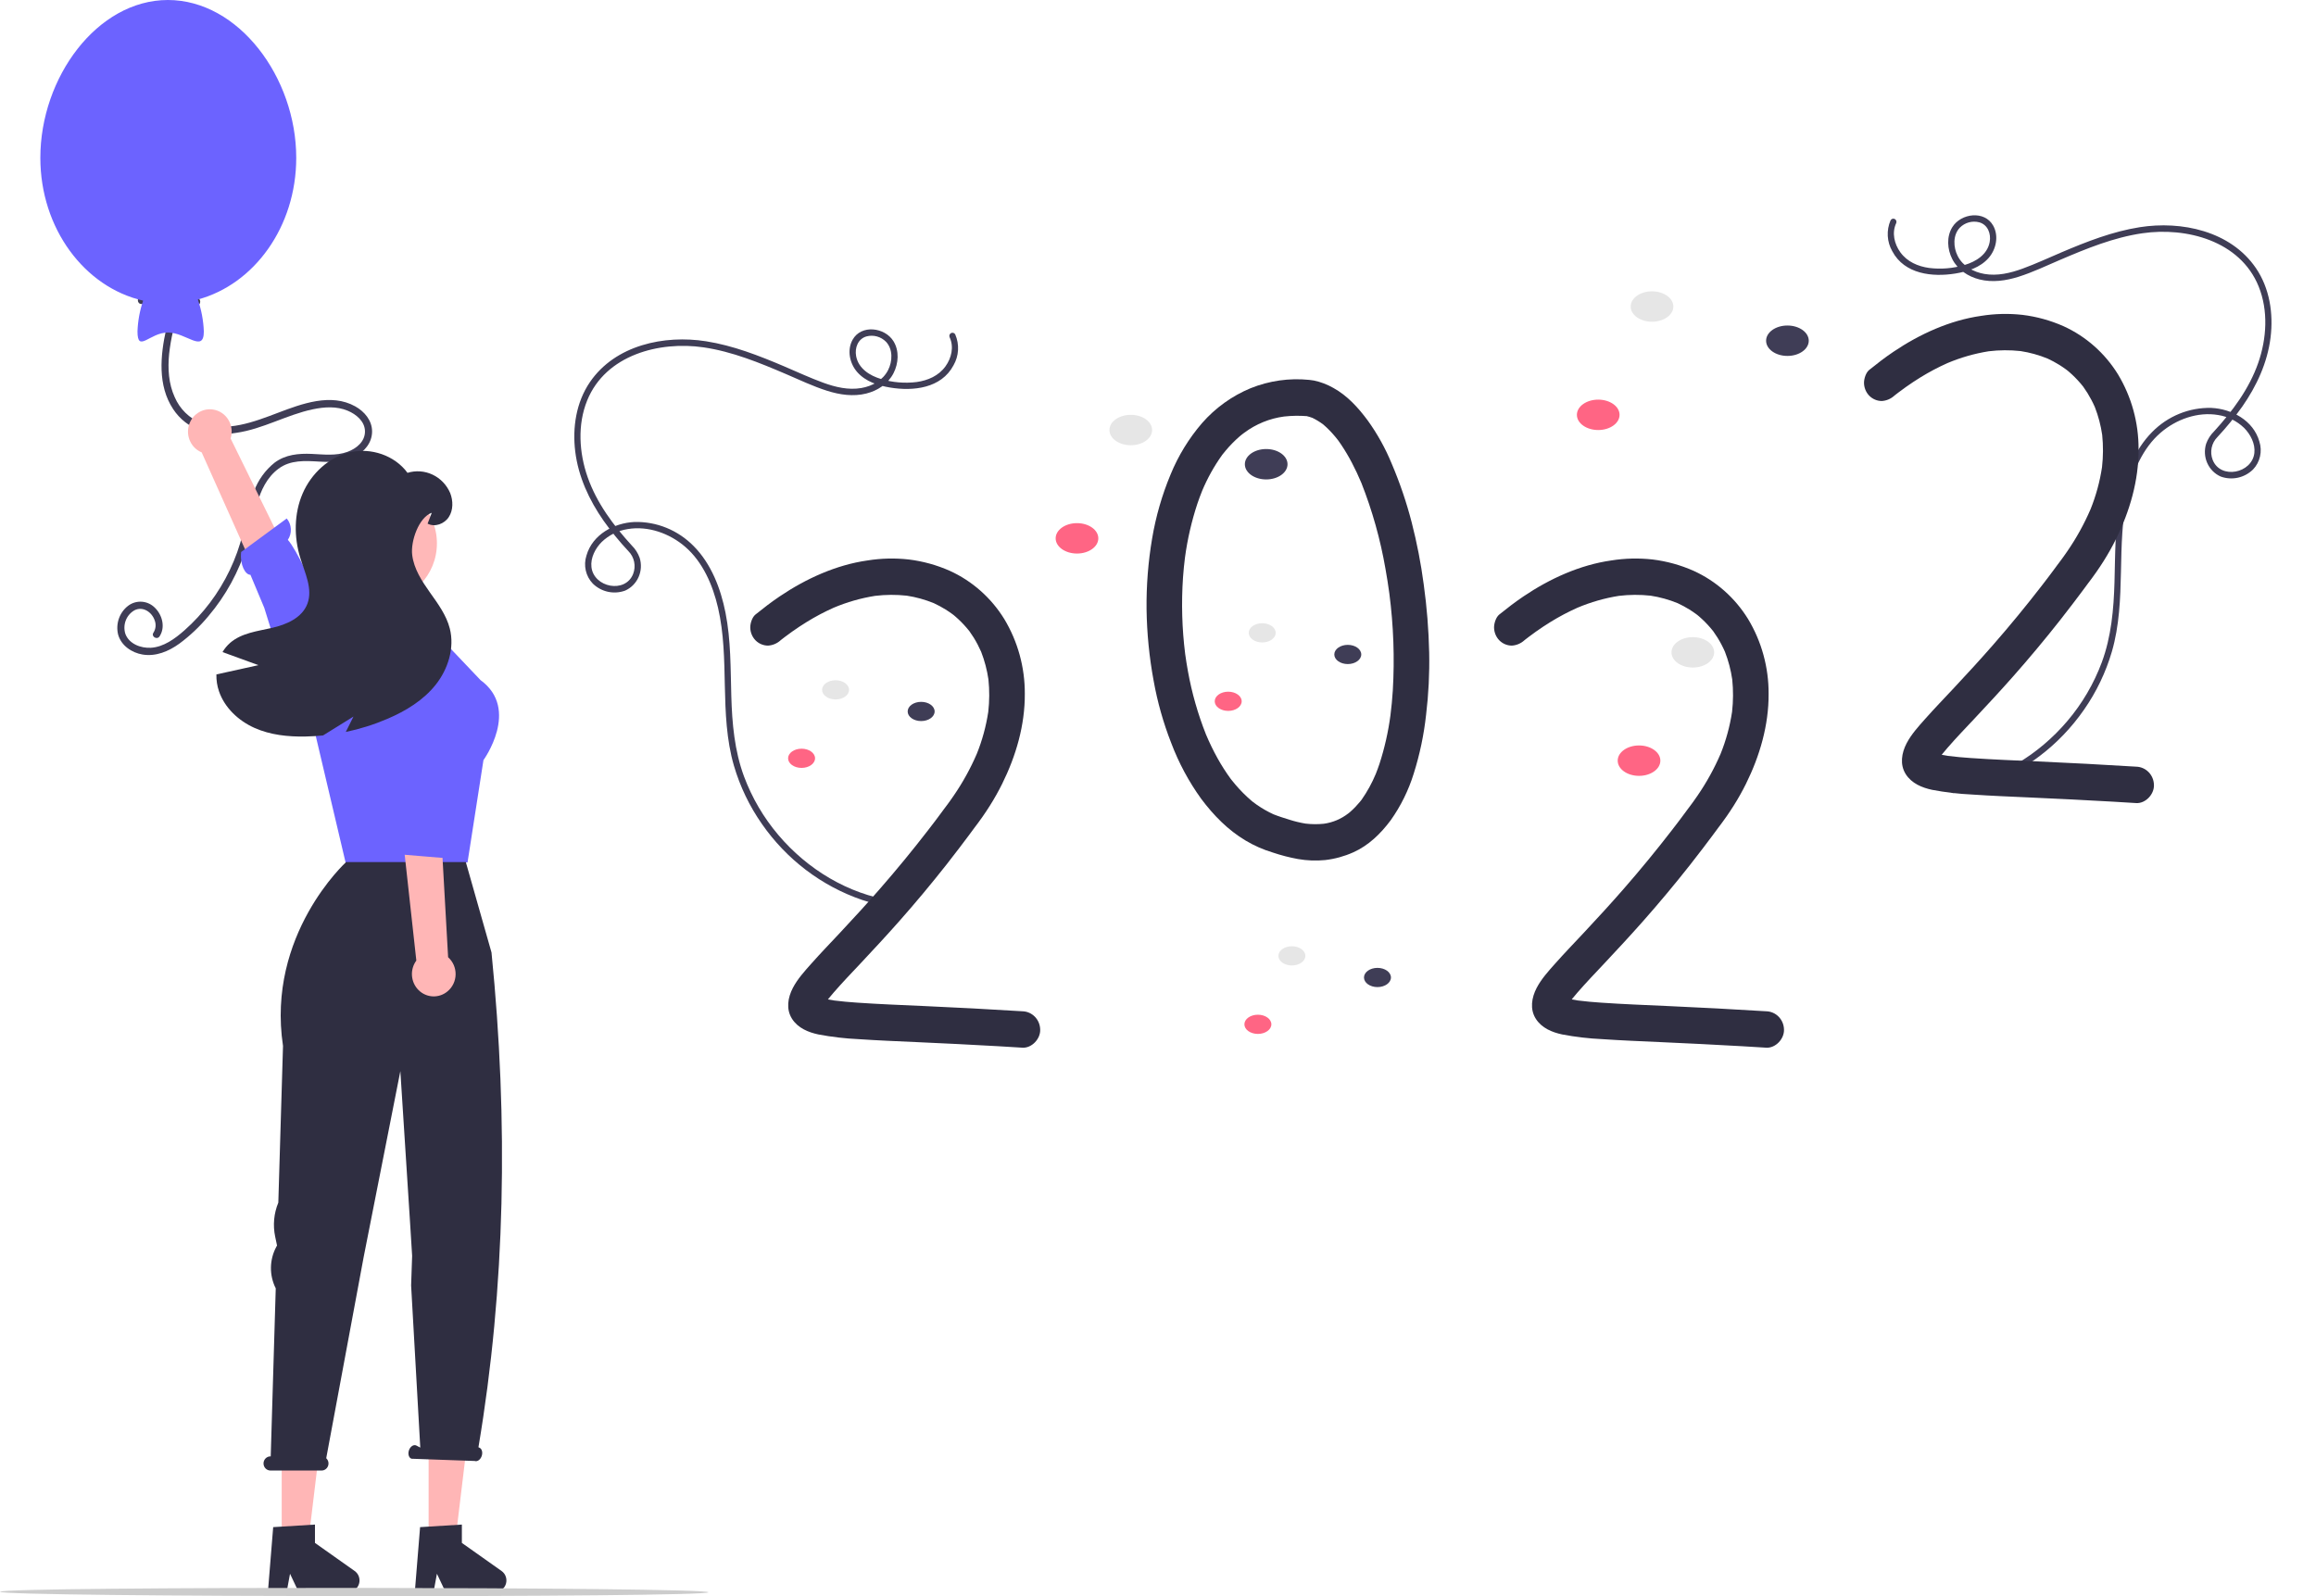 <svg width="811" height="559" viewBox="0 0 811 559" fill="none" xmlns="http://www.w3.org/2000/svg">
<g id="undraw_new_year_2022_bxec 1">
<g id="rest">
<path id="Vector" d="M58.188 115.294C56.135 124.533 55.16 135.008 60.635 143.277C62.962 146.824 66.378 149.474 70.341 150.809C74.352 152.028 78.582 152.294 82.709 151.588C92.048 150.262 100.347 145.279 109.532 143.344C113.585 142.49 117.886 142.208 121.788 143.851C124.711 145.082 127.791 147.558 127.805 151.089C127.819 154.715 124.745 157.121 121.688 158.236C117.608 159.724 113.369 159.148 109.138 158.961C104.58 158.759 99.934 159.181 96.148 162.04C92.892 164.644 90.395 168.112 88.928 172.068C87.025 176.799 86.253 181.886 85.036 186.823C83.949 191.261 82.41 195.57 80.446 199.68C76.592 207.735 71.189 214.909 64.562 220.773C61.294 223.655 57.322 226.59 52.859 226.854C49.416 227.058 45.231 225.576 43.904 222.003C43.41 220.461 43.459 218.79 44.04 217.28C44.621 215.771 45.699 214.516 47.087 213.733C50.037 212.208 53.251 214.384 54.204 217.371C54.454 218.059 54.541 218.798 54.459 219.528C54.376 220.258 54.127 220.957 53.73 221.569C52.836 222.936 54.991 224.214 55.88 222.856C57.943 219.704 56.864 215.465 54.337 212.94C53.105 211.652 51.456 210.868 49.701 210.734C47.945 210.6 46.202 211.125 44.797 212.211C43.336 213.35 42.232 214.901 41.62 216.674C41.008 218.447 40.914 220.364 41.351 222.19C42.412 226.114 46.176 228.61 49.934 229.229C54.576 229.993 59.043 228.124 62.789 225.424C66.549 222.644 69.967 219.409 72.969 215.79C79.074 208.598 83.663 200.192 86.449 191.098C89.189 182.104 89.388 170.222 97.529 164.148C101.718 161.022 106.851 161.369 111.763 161.656C116.098 161.909 120.328 161.863 124.305 159.852C127.59 158.192 130.239 155.127 130.294 151.222C130.349 147.28 127.618 144.111 124.399 142.315C115.896 137.571 105.686 141.397 97.332 144.567C88.932 147.754 79.341 151.495 70.414 148.141C66.294 146.5 62.977 143.253 61.19 139.111C59.028 134.414 58.72 129.085 59.22 123.988C59.514 121.29 59.971 118.612 60.588 115.972C60.943 114.374 58.544 113.692 58.188 115.294L58.188 115.294Z" fill="#3F3D56"/>
<path id="Vector_2" d="M395.969 155.926C400.094 155.926 403.439 153.543 403.439 150.602C403.439 147.662 400.094 145.279 395.969 145.279C391.844 145.279 388.499 147.662 388.499 150.602C388.499 153.543 391.844 155.926 395.969 155.926Z" fill="#E6E6E6"/>
<path id="Vector_3" d="M443.386 167.904C447.511 167.904 450.856 165.521 450.856 162.581C450.856 159.64 447.511 157.257 443.386 157.257C439.26 157.257 435.916 159.64 435.916 162.581C435.916 165.521 439.26 167.904 443.386 167.904Z" fill="#3F3D56"/>
<path id="Vector_4" d="M377.132 193.857C381.258 193.857 384.602 191.473 384.602 188.533C384.602 185.593 381.258 183.21 377.132 183.21C373.007 183.21 369.662 185.593 369.662 188.533C369.662 191.473 373.007 193.857 377.132 193.857Z" fill="#FF6584"/>
<path id="Vector_5" d="M592.782 233.784C596.907 233.784 600.251 231.401 600.251 228.46C600.251 225.52 596.907 223.137 592.782 223.137C588.656 223.137 585.312 225.52 585.312 228.46C585.312 231.401 588.656 233.784 592.782 233.784Z" fill="#E6E6E6"/>
<path id="Vector_6" d="M573.945 271.715C578.07 271.715 581.415 269.331 581.415 266.391C581.415 263.451 578.07 261.068 573.945 261.068C569.819 261.068 566.475 263.451 566.475 266.391C566.475 269.331 569.819 271.715 573.945 271.715Z" fill="#FF6584"/>
<path id="Vector_7" d="M578.492 112.672C582.617 112.672 585.961 110.288 585.961 107.348C585.961 104.408 582.617 102.024 578.492 102.024C574.366 102.024 571.022 104.408 571.022 107.348C571.022 110.288 574.366 112.672 578.492 112.672Z" fill="#E6E6E6"/>
<path id="Vector_8" d="M625.908 124.65C630.034 124.65 633.378 122.266 633.378 119.326C633.378 116.386 630.034 114.003 625.908 114.003C621.783 114.003 618.439 116.386 618.439 119.326C618.439 122.266 621.783 124.65 625.908 124.65Z" fill="#3F3D56"/>
<path id="Vector_9" d="M559.655 150.602C563.78 150.602 567.125 148.219 567.125 145.279C567.125 142.339 563.78 139.955 559.655 139.955C555.529 139.955 552.185 142.339 552.185 145.279C552.185 148.219 555.529 150.602 559.655 150.602Z" fill="#FF6584"/>
<path id="Vector_10" d="M452.381 338.121C454.989 338.121 457.102 336.615 457.102 334.757C457.102 332.899 454.989 331.392 452.381 331.392C449.774 331.392 447.661 332.899 447.661 334.757C447.661 336.615 449.774 338.121 452.381 338.121Z" fill="#E6E6E6"/>
<path id="Vector_11" d="M482.349 345.692C484.956 345.692 487.07 344.185 487.07 342.327C487.07 340.469 484.956 338.963 482.349 338.963C479.742 338.963 477.628 340.469 477.628 342.327C477.628 344.185 479.742 345.692 482.349 345.692Z" fill="#3F3D56"/>
<path id="Vector_12" d="M440.477 362.094C443.084 362.094 445.197 360.587 445.197 358.729C445.197 356.871 443.084 355.365 440.477 355.365C437.869 355.365 435.756 356.871 435.756 358.729C435.756 360.587 437.869 362.094 440.477 362.094Z" fill="#FF6584"/>
<path id="Vector_13" d="M441.989 224.994C444.596 224.994 446.71 223.488 446.71 221.63C446.71 219.772 444.596 218.265 441.989 218.265C439.381 218.265 437.268 219.772 437.268 221.63C437.268 223.488 439.381 224.994 441.989 224.994Z" fill="#E6E6E6"/>
<path id="Vector_14" d="M471.956 232.565C474.563 232.565 476.677 231.058 476.677 229.2C476.677 227.342 474.563 225.836 471.956 225.836C469.349 225.836 467.235 227.342 467.235 229.2C467.235 231.058 469.349 232.565 471.956 232.565Z" fill="#3F3D56"/>
<path id="Vector_15" d="M430.084 248.967C432.691 248.967 434.805 247.46 434.805 245.602C434.805 243.744 432.691 242.238 430.084 242.238C427.477 242.238 425.363 243.744 425.363 245.602C425.363 247.46 427.477 248.967 430.084 248.967Z" fill="#FF6584"/>
<path id="Vector_16" d="M292.593 244.958C295.2 244.958 297.314 243.452 297.314 241.593C297.314 239.735 295.2 238.229 292.593 238.229C289.986 238.229 287.872 239.735 287.872 241.593C287.872 243.452 289.986 244.958 292.593 244.958Z" fill="#E6E6E6"/>
<path id="Vector_17" d="M322.56 252.528C325.168 252.528 327.281 251.022 327.281 249.164C327.281 247.305 325.168 245.799 322.56 245.799C319.953 245.799 317.84 247.305 317.84 249.164C317.84 251.022 319.953 252.528 322.56 252.528Z" fill="#3F3D56"/>
<path id="Vector_18" d="M280.688 268.93C283.295 268.93 285.409 267.424 285.409 265.566C285.409 263.708 283.295 262.201 280.688 262.201C278.081 262.201 275.967 263.708 275.967 265.566C275.967 267.424 278.081 268.93 280.688 268.93Z" fill="#FF6584"/>
<path id="Vector_19" d="M74.577 143.422C75.677 143.58 76.73 143.983 77.661 144.603C78.593 145.223 79.38 146.044 79.969 147.01C80.557 147.975 80.931 149.061 81.065 150.19C81.2 151.32 81.09 152.466 80.746 153.548L111.975 217.085L98.672 221.148L70.622 158.428C68.886 157.714 67.467 156.373 66.632 154.658C65.797 152.944 65.606 150.975 66.093 149.126C66.581 147.276 67.714 145.674 69.277 144.623C70.841 143.571 72.727 143.144 74.577 143.422H74.577Z" fill="#FFB6B6"/>
<path id="Vector_20" d="M125.366 251.383C125.366 251.383 129.237 250.296 125.409 242.516C122.343 236.288 107.133 196.247 100.796 189.062C101.55 187.946 101.921 186.605 101.85 185.25C101.778 183.894 101.269 182.602 100.401 181.576L84.445 193.318C83.938 197.848 85.948 201.365 87.695 201.297L92.541 212.875L104.915 252.656L122.582 252.22L125.366 251.383Z" fill="#6C63FF"/>
<path id="Vector_21" d="M120.377 273L121.932 287.775L121.017 307.149L162.905 302.051L166.841 273L161.826 273.051L120.377 273Z" fill="#FFB6B6"/>
<path id="Vector_22" d="M156.007 225.278L140.243 212.528L131.967 212.035L119.688 220.094L109.394 225.464L109.571 253.504L121.406 303.717L163.721 302.017L169.291 266.211C169.291 266.211 182.23 248.406 168.296 238.209L156.007 225.278Z" fill="#6C63FF"/>
<path id="Vector_23" d="M98.651 541.246H107.809L112.167 505.057H98.651V541.246Z" fill="#FFB6B6"/>
<path id="Vector_24" d="M95.662 534.82L110.293 533.926V540.348L124.203 550.19C124.89 550.676 125.408 551.374 125.68 552.183C125.952 552.991 125.965 553.868 125.716 554.685C125.468 555.501 124.971 556.215 124.299 556.722C123.626 557.229 122.813 557.502 121.978 557.502H104.559L101.557 551.15L100.385 557.502H93.817L95.662 534.82Z" fill="#2F2E41"/>
<path id="Vector_25" d="M150.092 541.246H159.251L163.608 505.057H150.092V541.246Z" fill="#FFB6B6"/>
<path id="Vector_26" d="M147.104 534.82L161.735 533.926V540.348L175.645 550.19C176.332 550.676 176.849 551.374 177.122 552.183C177.394 552.991 177.407 553.868 177.158 554.685C176.91 555.501 176.413 556.215 175.74 556.722C175.068 557.229 174.255 557.502 173.42 557.502H156.001L152.999 551.15L151.826 557.502H145.259L147.104 534.82Z" fill="#2F2E41"/>
<path id="Vector_27" d="M94.699 510.039H94.799L96.56 451.197C95.42 448.945 94.842 446.439 94.876 443.902C94.911 441.365 95.557 438.876 96.757 436.657L97.009 436.19L96.356 433.085C95.516 429.096 95.901 424.938 97.459 421.182L99.102 366.294C93.232 327.319 121.207 301.901 121.207 301.901H163.114L172.111 333.57C178.059 392.936 176.979 450.787 167.541 506.834L167.798 506.967C168.725 507.295 169.122 508.61 168.686 509.904C168.25 511.199 167.145 511.983 166.219 511.655L144.087 510.866C143.161 510.539 142.763 509.224 143.199 507.929C143.636 506.635 144.74 505.851 145.667 506.179L147.171 506.958L143.962 450.179L144.318 439.807L143.585 428.041L140.192 375.118L127.352 440.199L114.235 510.694C114.597 511.029 114.851 511.469 114.964 511.956C115.076 512.442 115.042 512.952 114.866 513.419C114.69 513.885 114.379 514.285 113.976 514.567C113.573 514.849 113.096 514.999 112.608 514.998H94.699C94.057 514.998 93.442 514.737 92.988 514.272C92.534 513.807 92.279 513.176 92.279 512.518C92.279 511.861 92.534 511.23 92.988 510.765C93.442 510.3 94.057 510.039 94.699 510.039V510.039Z" fill="#2F2E41"/>
<path id="Vector_28" d="M156.729 347.174C157.592 346.458 158.292 345.556 158.778 344.533C159.264 343.51 159.525 342.39 159.543 341.252C159.561 340.114 159.335 338.986 158.882 337.947C158.428 336.908 157.758 335.984 156.918 335.24L152.935 264.616L138.248 267.851L145.787 336.407C144.66 337.936 144.119 339.835 144.267 341.745C144.415 343.655 145.241 345.443 146.59 346.77C147.939 348.097 149.716 348.871 151.585 348.946C153.454 349.02 155.284 348.39 156.729 347.174H156.729Z" fill="#FFB6B6"/>
<path id="Vector_29" d="M145.899 227.843C145.899 227.843 149.763 226.729 150.399 235.418C150.908 242.373 158.032 284.715 156.219 294.219C157.427 294.776 158.42 295.73 159.041 296.928C159.662 298.127 159.876 299.504 159.65 300.841L140.068 299.212C137.353 295.598 137.305 291.523 138.836 290.658L137.16 278.178L127.737 237.558L143.092 228.597L145.899 227.843Z" fill="#6C63FF"/>
<path id="Vector_30" d="M133.186 210.586C144.127 210.586 152.996 201.5 152.996 190.291C152.996 179.082 144.127 169.996 133.186 169.996C122.246 169.996 113.377 179.082 113.377 190.291C113.377 201.5 122.246 210.586 133.186 210.586Z" fill="#FFB8B8"/>
<path id="Vector_31" d="M90.497 232.943C86.305 231.421 82.113 229.896 77.921 228.369C78.644 227.127 79.564 226.017 80.644 225.086C84.635 221.671 90.144 221.054 95.212 219.903C100.287 218.751 105.796 216.389 107.651 211.42C109.579 206.253 106.784 200.675 105.162 195.409C102.889 188.062 102.937 179.86 105.981 172.817C109.025 165.774 115.208 160.064 122.549 158.386C129.889 156.716 138.185 159.439 142.698 165.593C145.606 164.699 148.732 164.927 151.487 166.234C154.242 167.541 156.435 169.835 157.651 172.685C158.703 175.384 158.735 178.634 157.169 181.061C155.603 183.488 152.255 184.73 149.733 183.381L151.194 179.58C146.673 181.151 143.734 189.527 144.344 194.381C144.946 199.227 147.709 203.472 150.512 207.43C153.315 211.387 156.302 215.386 157.507 220.116C159.241 226.921 156.896 234.358 152.56 239.813C148.223 245.268 142.112 248.97 135.783 251.694C131.046 253.734 126.123 255.288 121.087 256.334C121.986 254.54 122.878 252.747 123.777 250.953L113.104 257.568C111.04 257.774 108.96 257.897 106.88 257.938C100.825 258.045 94.65 257.395 89.108 254.919C83.559 252.434 78.684 247.934 76.677 242.084C76.033 240.192 75.728 238.196 75.777 236.193C80.684 235.107 85.591 234.024 90.497 232.943Z" fill="#2F2E41"/>
<path id="Vector_32" d="M49.474 106.457L68.914 106.905C70.516 106.941 70.516 104.391 68.914 104.355L49.474 103.907C47.872 103.87 47.872 106.42 49.474 106.457Z" fill="#3F3D56"/>
<path id="Vector_33" d="M248.104 557.638C247.468 559.57 0.687 559.388 0 557.461C0.636 555.525 247.417 555.706 248.104 557.638Z" fill="#CCCCCC"/>
</g>
<path id="seilR" d="M663.994 78.151C662.405 81.529 663.342 85.431 665.441 88.347C667.828 91.664 671.625 93.299 675.52 93.839C679.701 94.359 683.942 94.001 687.984 92.788C691.882 91.635 695.929 89.164 696.733 84.75C697.269 81.808 696.044 78.668 693.062 77.852C691.865 77.543 690.611 77.554 689.421 77.885C688.23 78.216 687.143 78.855 686.263 79.742C683.787 82.382 683.975 86.62 685.549 89.687C687.4 93.294 691.104 95.285 694.912 95.941C699.439 96.722 703.988 95.632 708.247 94.079C712.876 92.392 717.366 90.292 721.902 88.362C730.747 84.599 739.782 81.064 749.294 79.566C763.824 77.276 781.068 80.841 789.962 93.892C794.764 100.937 796.124 109.772 795.091 118.177C794.001 127.041 790.205 135.187 785.177 142.4C782.516 146.152 779.609 149.715 776.478 153.065C775.459 154.081 774.757 155.384 774.462 156.808C774.168 158.233 774.293 159.716 774.823 161.068C777.579 168.004 788.596 165.793 789.417 158.643C789.79 155.395 788.02 152.049 785.81 149.845C783.301 147.441 780.14 145.872 776.743 145.345C769.594 144.122 762.038 146.838 756.573 151.555C750.4 156.883 746.924 164.981 745.093 172.864C743.009 181.839 742.903 191.071 742.705 200.245C742.502 209.633 742.154 219.133 739.525 228.195C737.387 235.488 734.086 242.369 729.757 248.559C721.109 261.031 708.817 270.364 694.654 275.21C691.228 276.349 687.715 277.192 684.152 277.73C682.757 277.942 682.59 275.704 683.979 275.493C699.512 273.134 713.795 264.518 724.02 252.408C729.145 246.366 733.194 239.45 735.986 231.974C739.32 222.97 740.166 213.406 740.438 203.85C740.716 194.09 740.564 184.241 742.472 174.627C744.158 166.127 747.465 157.521 753.591 151.328C756.312 148.55 759.556 146.367 763.125 144.91C766.693 143.453 770.514 142.753 774.354 142.852C781.459 143.189 789.057 147.198 791.168 154.625C791.713 156.313 791.793 158.123 791.398 159.855C791.004 161.587 790.15 163.173 788.932 164.44C787.451 165.878 785.61 166.869 783.614 167.301C781.617 167.734 779.543 167.591 777.62 166.889C775.532 165.963 773.854 164.275 772.914 162.152C771.973 160.029 771.837 157.624 772.533 155.404C773.117 153.774 774.056 152.302 775.279 151.1C781.689 144.087 787.571 136.239 790.763 127.107C793.74 118.59 794.351 108.792 790.918 100.317C784.417 84.272 765.553 79.451 750.186 81.694C740.13 83.161 730.608 87.062 721.292 91.052C716.535 93.089 711.809 95.353 706.876 96.913C702.459 98.309 697.719 99.011 693.168 97.865C689.196 96.866 685.546 94.5 683.622 90.715C681.874 87.277 681.572 82.915 683.651 79.547C686.656 74.677 694.953 73.582 697.977 79.051C699.983 82.68 698.998 87.328 696.363 90.337C693.409 93.712 688.985 95.09 684.751 95.786C676.752 97.1 666.901 96.067 662.621 87.972C661.69 86.351 661.15 84.526 661.046 82.648C660.942 80.77 661.276 78.894 662.022 77.175C662.154 76.917 662.379 76.722 662.649 76.631C662.919 76.54 663.213 76.56 663.469 76.687C663.724 76.814 663.922 77.037 664.02 77.31C664.119 77.584 664.109 77.885 663.994 78.151L663.994 78.151Z" fill="#3F3D56"/>
<path id="seilL" d="M332.528 118.102C334.118 121.48 333.181 125.382 331.082 128.298C328.695 131.615 324.898 133.25 321.002 133.79C316.821 134.31 312.581 133.953 308.539 132.739C304.64 131.586 300.594 129.115 299.79 124.701C299.254 121.759 300.479 118.619 303.461 117.804C304.658 117.494 305.911 117.505 307.102 117.836C308.293 118.167 309.38 118.806 310.26 119.693C312.736 122.334 312.547 126.572 310.974 129.638C309.123 133.245 305.419 135.236 301.611 135.893C297.084 136.674 292.535 135.583 288.276 134.031C283.647 132.344 279.156 130.243 274.621 128.314C265.776 124.55 256.741 121.016 247.229 119.517C232.699 117.227 215.455 120.792 206.56 133.843C201.759 140.888 200.399 149.723 201.432 158.128C202.522 166.992 206.318 175.138 211.345 182.351C214.007 186.103 216.914 189.666 220.045 193.016C221.064 194.032 221.766 195.335 222.06 196.76C222.355 198.185 222.23 199.667 221.7 201.019C218.944 207.955 207.927 205.745 207.106 198.595C206.733 195.346 208.502 192 210.713 189.796C213.222 187.392 216.383 185.824 219.779 185.297C226.928 184.073 234.485 186.789 239.95 191.506C246.123 196.835 249.599 204.932 251.429 212.816C253.514 221.791 253.62 231.022 253.818 240.196C254.021 249.585 254.369 259.084 256.998 268.146C259.136 275.439 262.437 282.32 266.766 288.511C275.413 300.982 287.706 310.315 301.869 315.161C305.295 316.3 308.808 317.143 312.371 317.681C313.766 317.893 313.932 315.655 312.543 315.444C297.011 313.085 282.728 304.47 272.503 292.359C267.378 286.317 263.328 279.401 260.537 271.926C257.203 262.922 256.357 253.357 256.085 243.801C255.807 234.041 255.958 224.193 254.051 214.578C252.365 206.079 249.058 197.472 242.932 191.279C240.211 188.501 236.967 186.318 233.398 184.861C229.83 183.404 226.009 182.704 222.169 182.803C215.064 183.14 207.466 187.149 205.355 194.576C204.809 196.265 204.73 198.074 205.124 199.806C205.519 201.538 206.373 203.124 207.591 204.391C209.072 205.83 210.912 206.82 212.909 207.253C214.906 207.685 216.98 207.542 218.902 206.84C220.991 205.914 222.669 204.226 223.609 202.103C224.55 199.98 224.685 197.575 223.99 195.355C223.406 193.725 222.466 192.253 221.244 191.051C214.834 184.038 208.952 176.19 205.76 167.058C202.783 158.541 202.172 148.743 205.605 140.268C212.106 124.223 230.97 119.402 246.337 121.645C256.393 123.112 265.915 127.013 275.231 131.003C279.988 133.04 284.714 135.305 289.647 136.864C294.064 138.261 298.804 138.962 303.355 137.817C307.327 136.817 310.977 134.451 312.901 130.666C314.649 127.228 314.95 122.866 312.872 119.498C309.867 114.628 301.57 113.533 298.546 119.002C296.54 122.631 297.525 127.279 300.16 130.288C303.114 133.663 307.538 135.041 311.772 135.737C319.771 137.051 329.622 136.018 333.902 127.923C334.833 126.302 335.373 124.477 335.477 122.599C335.581 120.721 335.246 118.845 334.501 117.126C334.369 116.868 334.144 116.673 333.874 116.582C333.604 116.491 333.31 116.511 333.054 116.638C332.798 116.765 332.6 116.988 332.502 117.261C332.404 117.535 332.414 117.836 332.529 118.103L332.528 118.102Z" fill="#3F3D56"/>
<path id="zero" d="M500.46 228.609C500.289 220.584 499.649 212.577 498.544 204.631C497.576 197.327 496.172 190.091 494.339 182.963C492.516 175.909 490.167 169.009 487.314 162.324C485.116 156.984 482.309 151.93 478.951 147.266C475.621 142.776 471.796 138.54 466.879 135.841C464.767 134.638 462.488 133.77 460.122 133.269C459.796 133.206 459.473 133.164 459.152 133.133C458.928 133.094 458.7 133.062 458.467 133.041C451.485 132.331 444.438 133.334 437.909 135.965C431.411 138.66 425.599 142.838 420.917 148.182C416.313 153.528 412.592 159.608 409.901 166.182C406.909 173.357 404.744 180.865 403.449 188.553C402.056 196.755 401.402 205.071 401.495 213.396C401.613 221.79 402.441 230.157 403.97 238.404C405.307 245.866 407.371 253.171 410.132 260.211C412.756 267.163 416.277 273.725 420.602 279.72C424.94 285.521 429.99 290.694 436.204 294.391C439.185 296.164 442.364 297.563 445.672 298.559C448.566 299.536 451.525 300.3 454.525 300.847C457.661 301.395 460.854 301.516 464.022 301.206C467.413 300.817 470.727 299.908 473.855 298.509C479.23 296.123 483.51 291.942 487.015 287.227C490.528 282.266 493.24 276.76 495.049 270.919C497.168 264.215 498.619 257.309 499.379 250.306C500.248 243.11 500.609 235.858 500.46 228.609V228.609ZM487.722 241.84C487.538 244.751 487.262 247.654 486.893 250.549C486.131 256.293 484.852 261.954 483.073 267.457C482.671 268.665 482.228 269.858 481.76 271.041C480.434 274.225 478.772 277.25 476.803 280.062L476.777 280.099C476.578 280.351 476.381 280.604 476.176 280.85C475.658 281.474 475.117 282.078 474.555 282.662C473.989 283.247 473.4 283.808 472.788 284.345C472.633 284.482 472.472 284.612 472.312 284.744C472.235 284.801 472.158 284.86 472.08 284.916C469.59 286.836 466.659 288.066 463.57 288.488C461.437 288.704 459.288 288.687 457.159 288.436C455.262 288.119 453.389 287.668 451.553 287.087C449.666 286.49 447.767 285.912 445.926 285.176C443.914 284.251 441.985 283.149 440.159 281.882C439.668 281.54 439.188 281.183 438.71 280.822C438.551 280.691 438.391 280.561 438.234 280.428C437.231 279.578 436.265 278.685 435.336 277.75C434.405 276.816 433.511 275.846 432.653 274.839C432.199 274.308 431.755 273.769 431.321 273.221C431.186 273.05 431.054 272.878 430.921 272.707C429.261 270.432 427.741 268.054 426.368 265.586C424.858 262.866 423.497 260.063 422.29 257.189C419.464 250.068 417.353 242.67 415.989 235.111C415.616 233.093 415.299 231.065 415.018 229.031C413.901 220.153 413.646 211.183 414.256 202.253C414.42 199.908 414.657 197.569 414.949 195.237C415.813 188.831 417.267 182.523 419.291 176.398C419.801 174.882 420.361 173.385 420.955 171.903C422.799 167.496 425.123 163.317 427.883 159.445C427.917 159.399 427.968 159.329 428.024 159.253L428.061 159.205C428.451 158.707 428.849 158.217 429.257 157.734C429.996 156.86 430.765 156.015 431.565 155.199C432.391 154.358 433.249 153.552 434.139 152.782C434.336 152.612 434.722 152.305 435.003 152.082C435.248 151.897 435.491 151.707 435.741 151.529C439.846 148.477 444.634 146.531 449.664 145.868C452.291 145.579 454.939 145.533 457.575 145.732C458.247 145.893 458.91 146.095 459.56 146.335C460.876 146.976 462.131 147.739 463.31 148.616C463.356 148.655 463.403 148.693 463.449 148.732C463.808 149.039 464.16 149.355 464.504 149.679C465.235 150.365 465.934 151.086 466.605 151.834C467.267 152.571 467.9 153.336 468.51 154.119C468.588 154.226 468.666 154.332 468.743 154.44C469.066 154.89 469.382 155.345 469.69 155.806C471.033 157.818 472.268 159.904 473.391 162.053C474.605 164.359 475.702 166.728 476.719 169.131C480.547 178.831 483.374 188.915 485.156 199.218C485.675 202.083 486.12 204.961 486.511 207.848C487.981 219.112 488.386 230.495 487.722 241.84V241.84Z" fill="#2F2E41"/>
<path id="balon" d="M103.735 55.273C103.735 27.106 83.542 0 58.798 0C34.053 0 14.127 27.106 14.127 55.273C14.127 80.006 29.595 100.622 50.119 105.282C48.945 108.752 48.28 112.381 48.145 116.05C48.145 123.796 52.382 116.454 58.798 116.454C65.213 116.454 71.377 123.796 71.377 116.05C71.231 112.243 70.522 108.482 69.274 104.893C89.03 99.577 103.735 79.386 103.735 55.273Z" fill="#6C63FF"/>
<g id="twoL">
<path id="Vector_34" d="M358.024 354.163C346.517 353.436 335.003 352.851 323.485 352.326C315.724 351.972 307.955 351.682 300.203 351.145C297.483 350.956 294.761 350.733 292.056 350.381C291.346 350.274 290.634 350.154 289.928 350.007C290.032 349.875 290.134 349.742 290.239 349.611C290.796 348.921 291.368 348.245 291.949 347.576C295.019 344.037 298.27 340.662 301.475 337.251C305.993 332.443 310.476 327.601 314.851 322.655C320.538 316.223 326.044 309.629 331.367 302.873C332.873 300.957 334.364 299.029 335.839 297.088C336.872 295.73 337.899 294.368 338.921 293.001C339.306 292.486 339.69 291.97 340.074 291.453C340.252 291.212 340.43 290.971 340.608 290.73C340.783 290.493 341.547 289.467 340.992 290.2C341.32 289.765 341.648 289.331 341.976 288.896C342.197 288.6 342.418 288.304 342.637 288.007C343.14 287.324 343.635 286.634 344.122 285.937C344.999 284.68 345.847 283.402 346.664 282.103C348.214 279.646 349.639 277.109 350.934 274.502C355.765 264.752 358.927 253.973 358.862 242.965C358.902 233.725 356.411 224.658 351.673 216.796C347.081 209.352 340.436 203.473 332.58 199.902C328.008 197.879 323.174 196.544 318.23 195.939C313.416 195.399 308.554 195.513 303.77 196.279C292.788 197.839 282.257 202.644 273.045 208.85C270.109 210.829 267.303 212.99 264.544 215.219C263.378 216.161 262.721 218.283 262.721 219.727C262.733 221.415 263.387 223.032 264.544 224.235C265.713 225.427 267.295 226.098 268.944 226.102C270.574 226.005 272.125 225.347 273.344 224.235C273.472 224.131 273.601 224.028 273.73 223.924C274.118 223.622 274.509 223.322 274.901 223.024C275.729 222.398 276.567 221.784 277.413 221.183C279.089 219.994 280.802 218.861 282.551 217.784C285.565 215.931 288.693 214.278 291.914 212.836C296.572 210.869 301.441 209.474 306.42 208.681C310.109 208.235 313.835 208.213 317.529 208.613C320.787 209.112 323.977 209.998 327.035 211.253C328.433 211.901 329.791 212.634 331.104 213.447C331.911 213.95 332.699 214.483 333.467 215.046C333.575 215.125 333.814 215.309 334.019 215.466C334.214 215.628 334.407 215.792 334.598 215.959C335.999 217.174 337.309 218.495 338.519 219.909C338.804 220.242 339.083 220.58 339.356 220.923C339.397 220.974 339.437 221.027 339.478 221.079C340.005 221.81 340.508 222.559 340.985 223.326C341.956 224.901 342.818 226.545 343.565 228.244C344.78 231.371 345.64 234.631 346.125 237.959C346.515 241.732 346.494 245.537 346.062 249.305C345.299 254.348 343.953 259.281 342.052 263.998C339.839 269.13 337.137 274.026 333.987 278.615C333.546 279.261 333.099 279.902 332.643 280.536C332.43 280.833 332.216 281.129 331.999 281.424C331.916 281.538 331.635 281.914 331.483 282.119C331.147 282.56 330.816 282.999 330.487 283.445C330.308 283.688 330.13 283.931 329.951 284.174C329.537 284.735 329.122 285.295 328.705 285.854C328.353 286.328 327.999 286.801 327.645 287.273L327.632 287.29C327.493 287.474 327.353 287.658 327.214 287.842C326.466 288.827 325.714 289.809 324.958 290.788C319.54 297.803 313.918 304.645 308.092 311.315C303.561 316.506 298.91 321.584 294.203 326.607C290.82 330.217 287.386 333.781 284.097 337.481C281.769 340.099 279.267 342.846 277.634 345.989C275.882 349.36 275.187 353.417 277.351 356.805C279.415 360.033 283.019 361.518 286.572 362.276C291.201 363.155 295.883 363.705 300.586 363.921C307.346 364.38 314.118 364.652 320.886 364.958C330.478 365.393 340.07 365.851 349.656 366.406C352.446 366.568 355.235 366.737 358.024 366.913C361.28 367.119 364.391 363.834 364.247 360.538C364.21 358.859 363.543 357.259 362.384 356.072C361.225 354.884 359.663 354.2 358.024 354.163V354.163Z" fill="#2F2E41"/>
</g>
<g id="twoC">
<path id="Vector_35" d="M618.482 354.163C606.975 353.436 595.461 352.851 583.943 352.326C576.182 351.972 568.413 351.682 560.661 351.145C557.941 350.956 555.219 350.733 552.514 350.381C551.804 350.274 551.092 350.154 550.386 350.007C550.49 349.875 550.592 349.742 550.697 349.612C551.254 348.922 551.826 348.245 552.407 347.576C555.477 344.037 558.728 340.662 561.933 337.251C566.451 332.443 570.934 327.601 575.309 322.655C580.996 316.223 586.502 309.629 591.825 302.873C593.331 300.957 594.822 299.029 596.298 297.088C597.33 295.73 598.357 294.368 599.379 293.001C599.764 292.486 600.149 291.97 600.532 291.453C600.71 291.212 600.888 290.971 601.066 290.73C601.241 290.493 602.005 289.467 601.45 290.2C601.778 289.765 602.106 289.331 602.434 288.896C602.655 288.6 602.876 288.304 603.095 288.007C603.598 287.324 604.093 286.634 604.58 285.937C605.457 284.68 606.305 283.402 607.123 282.103C608.672 279.646 610.097 277.109 611.392 274.502C616.223 264.752 619.385 253.973 619.32 242.965C619.36 233.725 616.869 224.658 612.131 216.796C607.54 209.352 600.894 203.473 593.038 199.902C588.466 197.879 583.633 196.544 578.688 195.939C573.874 195.399 569.012 195.513 564.228 196.279C553.246 197.839 542.715 202.644 533.503 208.85C530.567 210.829 527.761 212.99 525.002 215.219C523.836 216.161 523.179 218.283 523.179 219.727C523.191 221.415 523.845 223.032 525.002 224.235C526.171 225.427 527.753 226.098 529.402 226.102C531.032 226.005 532.583 225.347 533.802 224.235C533.93 224.132 534.059 224.028 534.188 223.924C534.576 223.622 534.967 223.322 535.359 223.025C536.188 222.398 537.025 221.784 537.871 221.183C539.547 219.994 541.26 218.861 543.009 217.784C546.023 215.931 549.151 214.278 552.372 212.836C557.03 210.869 561.9 209.474 566.878 208.681C570.567 208.235 574.293 208.213 577.987 208.613C581.245 209.112 584.435 209.998 587.493 211.253C588.891 211.901 590.249 212.634 591.562 213.447C592.369 213.95 593.157 214.483 593.925 215.046C594.033 215.125 594.272 215.309 594.477 215.466C594.672 215.628 594.865 215.792 595.057 215.959C596.457 217.174 597.767 218.495 598.977 219.909C599.262 220.242 599.541 220.58 599.814 220.923C599.855 220.974 599.896 221.027 599.936 221.079C600.464 221.81 600.966 222.559 601.443 223.326C602.414 224.901 603.276 226.545 604.023 228.244C605.239 231.371 606.098 234.631 606.583 237.959C606.973 241.732 606.952 245.537 606.52 249.305C605.757 254.348 604.411 259.281 602.51 263.998C600.297 269.13 597.595 274.026 594.445 278.616C594.005 279.261 593.557 279.902 593.101 280.536C592.888 280.834 592.674 281.129 592.458 281.424C592.374 281.538 592.094 281.914 591.941 282.119C591.605 282.56 591.274 282.999 590.946 283.445C590.767 283.688 590.588 283.931 590.409 284.174C589.995 284.735 589.58 285.295 589.164 285.854C588.811 286.328 588.457 286.801 588.103 287.273L588.09 287.29C587.951 287.474 587.811 287.658 587.672 287.842C586.924 288.827 586.172 289.809 585.416 290.788C579.998 297.803 574.376 304.645 568.55 311.315C564.019 316.506 559.368 321.584 554.661 326.607C551.279 330.217 547.844 333.781 544.555 337.481C542.227 340.1 539.725 342.846 538.092 345.989C536.34 349.36 535.645 353.417 537.81 356.805C539.873 360.033 543.477 361.518 547.03 362.276C551.659 363.156 556.342 363.705 561.044 363.921C567.804 364.38 574.576 364.652 581.344 364.958C590.936 365.393 600.528 365.851 610.115 366.406C612.904 366.568 615.694 366.737 618.483 366.913C621.738 367.119 624.849 363.834 624.705 360.538C624.669 358.859 624.001 357.259 622.842 356.072C621.683 354.884 620.121 354.2 618.482 354.163Z" fill="#2F2E41"/>
</g>
<path id="twoR" d="M748.029 268.498C736.521 267.771 725.007 267.186 713.489 266.661C705.728 266.307 697.959 266.017 690.207 265.48C687.487 265.291 684.765 265.068 682.06 264.716C681.35 264.609 680.638 264.49 679.932 264.342C680.036 264.21 680.138 264.077 680.243 263.947C680.8 263.257 681.372 262.58 681.953 261.911C685.023 258.372 688.274 254.997 691.479 251.587C695.997 246.779 700.48 241.936 704.855 236.99C710.542 230.559 716.048 223.965 721.371 217.208C722.877 215.292 724.368 213.364 725.844 211.423C726.876 210.065 727.903 208.703 728.925 207.337C729.31 206.821 729.695 206.305 730.078 205.788C730.256 205.547 730.434 205.306 730.612 205.065C730.787 204.828 731.551 203.802 730.996 204.535C731.324 204.101 731.652 203.666 731.98 203.231C732.201 202.936 732.422 202.64 732.641 202.343C733.144 201.659 733.639 200.969 734.126 200.272C735.003 199.015 735.851 197.737 736.669 196.438C738.218 193.981 739.643 191.444 740.938 188.837C745.769 179.087 748.931 168.308 748.866 157.3C748.906 148.06 746.415 138.994 741.677 131.131C737.086 123.688 730.44 117.808 722.584 114.237C718.012 112.214 713.179 110.879 708.234 110.274C703.42 109.734 698.558 109.849 693.774 110.614C682.792 112.174 672.261 116.98 663.049 123.186C660.113 125.164 657.307 127.325 654.548 129.554C653.382 130.496 652.725 132.619 652.725 134.062C652.737 135.75 653.391 137.367 654.548 138.57C655.717 139.762 657.299 140.433 658.948 140.437C660.578 140.34 662.129 139.682 663.348 138.57C663.476 138.467 663.605 138.363 663.734 138.259C664.122 137.957 664.513 137.657 664.905 137.36C665.733 136.733 666.571 136.119 667.417 135.519C669.093 134.329 670.806 133.196 672.555 132.119C675.569 130.266 678.697 128.613 681.918 127.172C686.576 125.204 691.446 123.809 696.424 123.016C700.113 122.571 703.839 122.548 707.533 122.949C710.791 123.448 713.981 124.333 717.039 125.588C718.437 126.237 719.795 126.969 721.108 127.783C721.915 128.285 722.703 128.818 723.471 129.382C723.579 129.461 723.818 129.644 724.023 129.801C724.218 129.963 724.411 130.128 724.603 130.294C726.003 131.509 727.313 132.83 728.523 134.244C728.808 134.577 729.087 134.915 729.36 135.258C729.401 135.31 729.442 135.362 729.482 135.414C730.01 136.145 730.512 136.894 730.989 137.661C731.96 139.237 732.822 140.88 733.569 142.58C734.785 145.706 735.644 148.966 736.129 152.294C736.519 156.067 736.498 159.872 736.066 163.64C735.303 168.683 733.957 173.616 732.056 178.333C729.843 183.465 727.141 188.361 723.991 192.951C723.55 193.596 723.103 194.237 722.647 194.872C722.434 195.169 722.22 195.465 722.004 195.759C721.92 195.873 721.64 196.249 721.487 196.454C721.151 196.895 720.82 197.335 720.492 197.78C720.313 198.023 720.134 198.266 719.955 198.509C719.541 199.07 719.126 199.63 718.71 200.19C718.357 200.663 718.003 201.136 717.649 201.608L717.636 201.625C717.497 201.81 717.357 201.994 717.218 202.177C716.47 203.163 715.718 204.144 714.962 205.123C709.544 212.138 703.922 218.981 698.096 225.65C693.565 230.842 688.914 235.919 684.207 240.942C680.824 244.552 677.39 248.116 674.101 251.816C671.773 254.435 669.271 257.181 667.638 260.324C665.886 263.695 665.191 267.752 667.355 271.14C669.419 274.368 673.023 275.853 676.576 276.611C681.205 277.491 685.887 278.041 690.59 278.257C697.35 278.715 704.122 278.987 710.89 279.293C720.482 279.728 730.074 280.187 739.66 280.742C742.45 280.903 745.24 281.072 748.028 281.248C751.284 281.454 754.395 278.169 754.251 274.873C754.215 273.194 753.547 271.594 752.388 270.407C751.229 269.219 749.667 268.536 748.029 268.498V268.498Z" fill="#2F2E41"/>
</g>
</svg>
